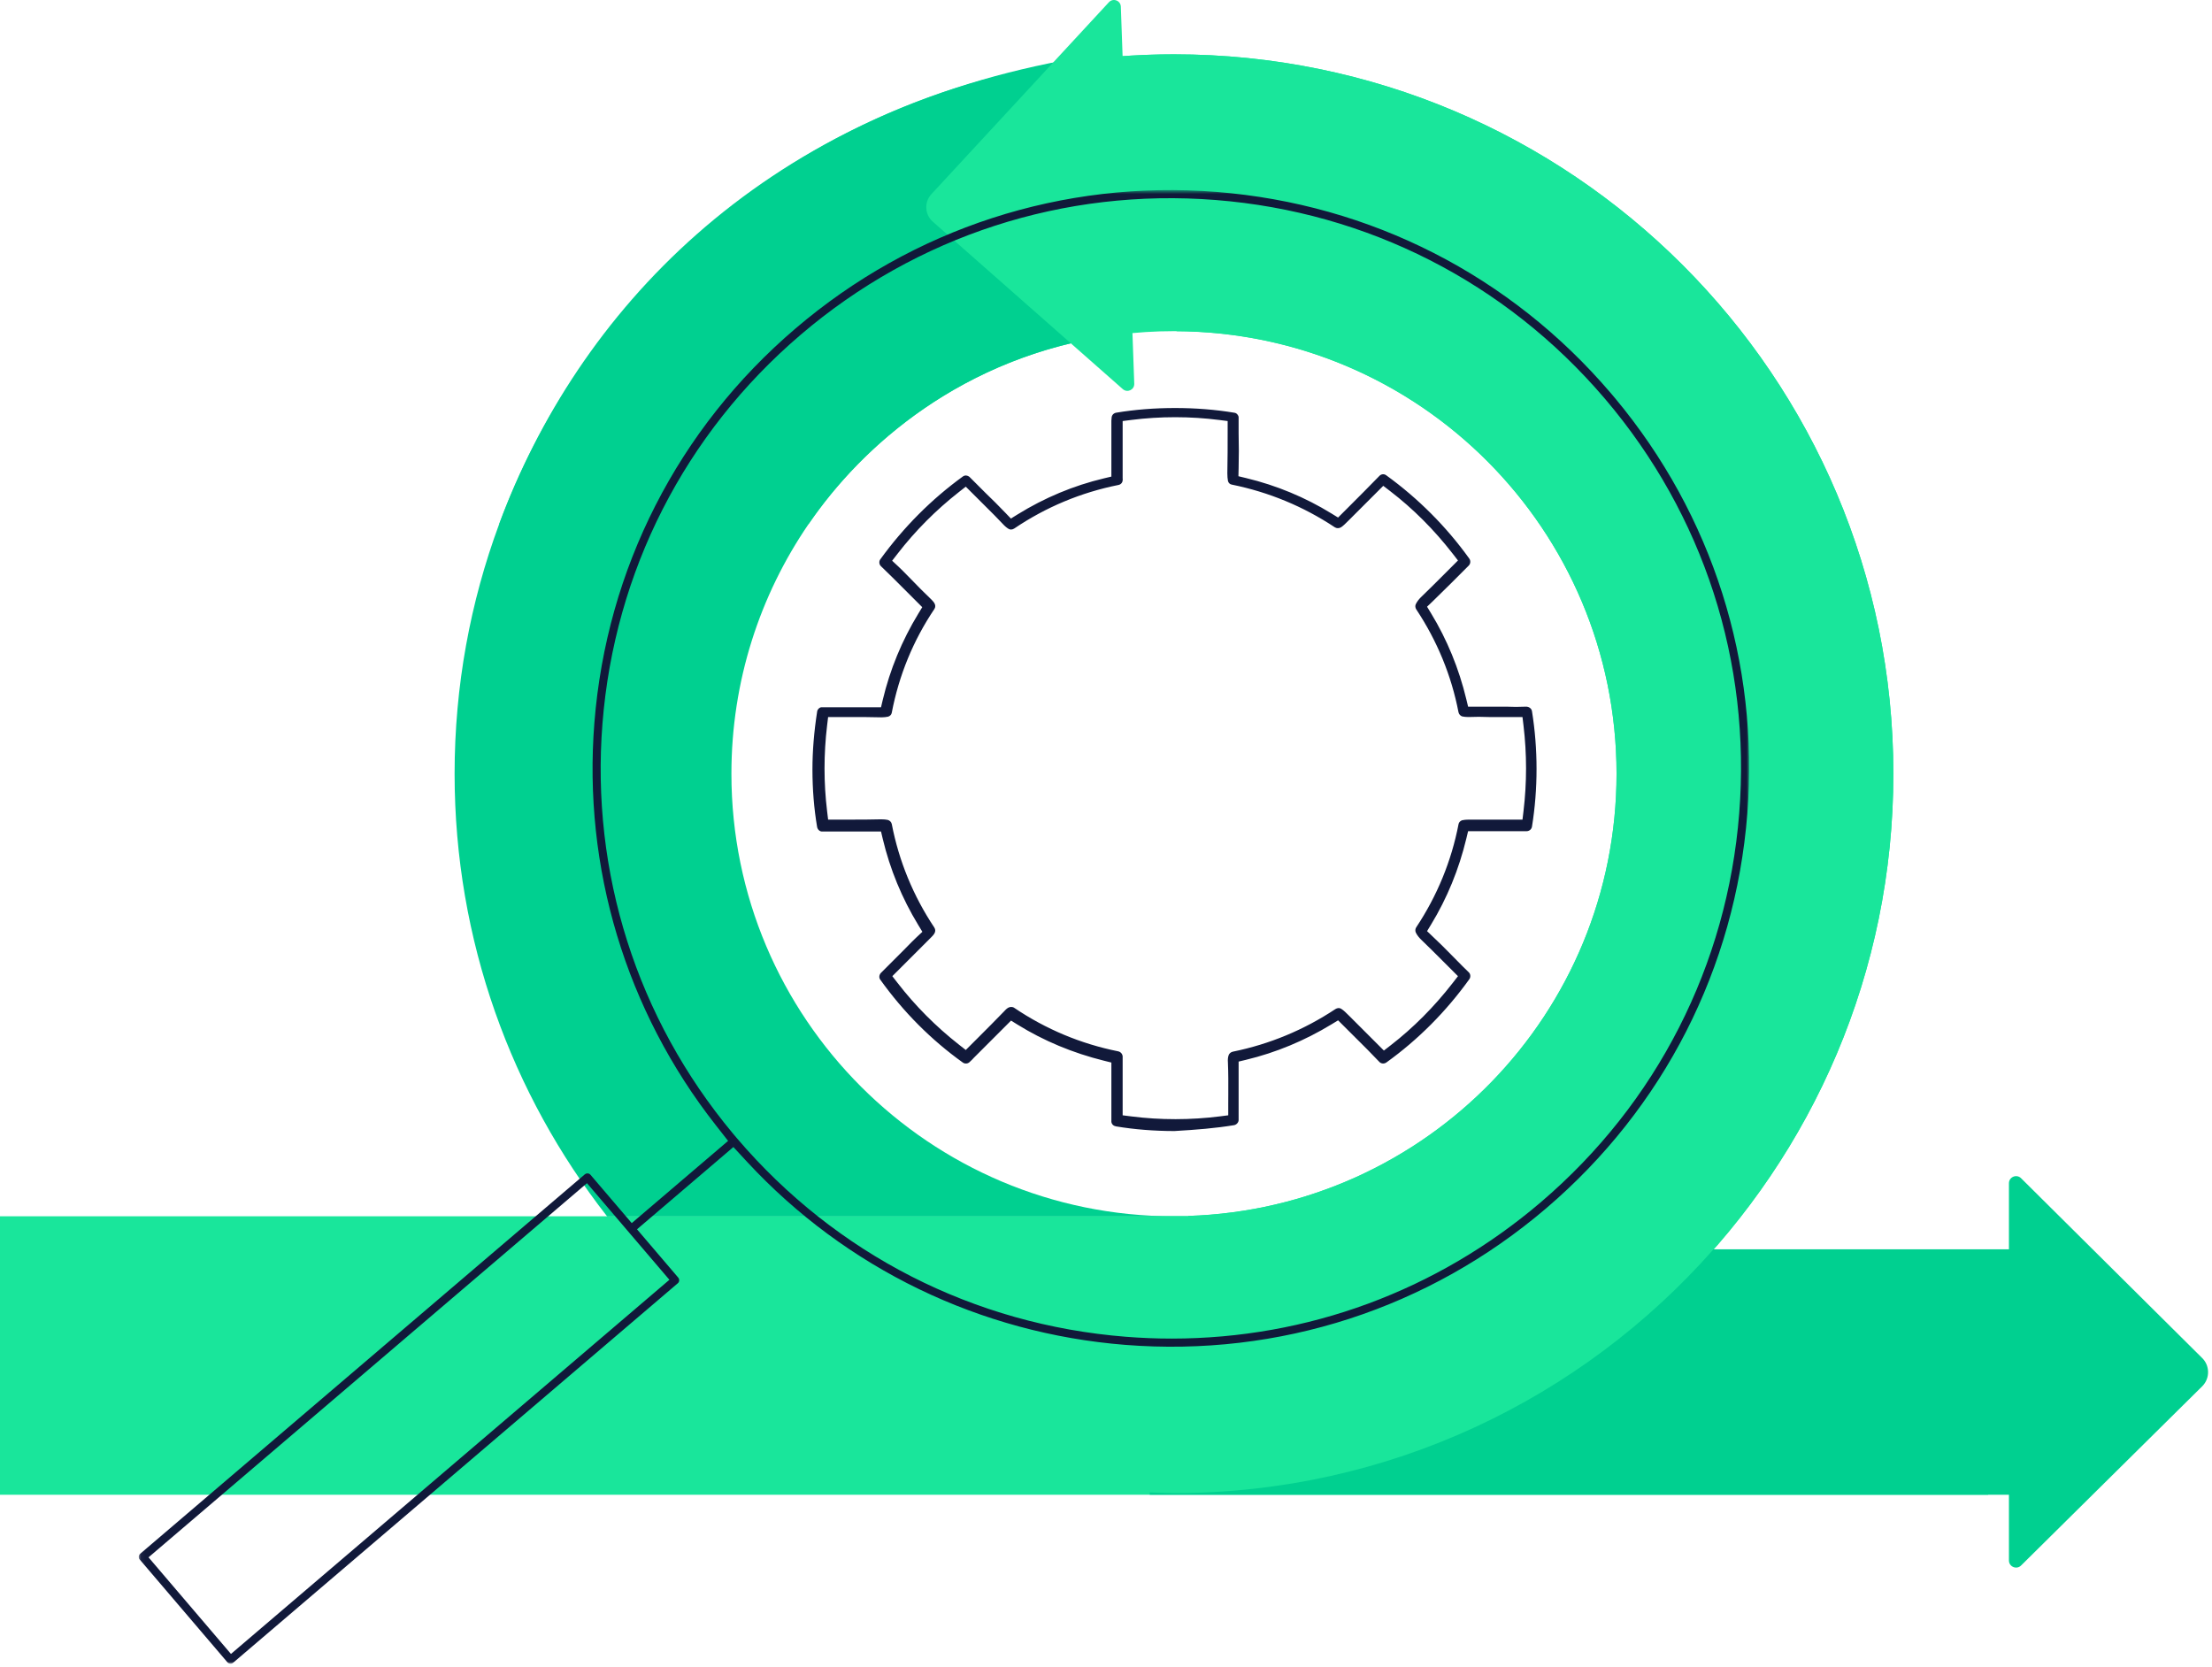 <?xml version="1.0" encoding="UTF-8"?>
<svg width="511px" height="385px" viewBox="0 0 511 385" version="1.1" xmlns="http://www.w3.org/2000/svg" xmlns:xlink="http://www.w3.org/1999/xlink">
    <!-- Generator: Sketch 51.3 (57544) - http://www.bohemiancoding.com/sketch -->
    <title>Group 22 Copy</title>
    <desc>Created with Sketch.</desc>
    <defs>
        <path d="M10.313,108.732 C3.661,126.7 0.016,146.124 0.016,166.404 C0.016,204.972 13.192,240.442 35.236,268.641 C65.654,307.549 112.99,332.59 166.204,332.59 C257.985,332.59 332.391,258.187 332.391,166.404 C332.391,74.622 257.985,0.217 166.204,0.217 C94.7,0.217 33.757,45.38 10.313,108.732 M63.966,166.404 C63.966,145.006 70.549,125.151 81.789,108.732 C100.205,81.827 131.137,64.166 166.204,64.166 C222.667,64.166 268.442,109.94 268.442,166.404 C268.442,221.758 224.44,266.807 169.511,268.558 L169.511,268.641 L166.204,268.641 C109.739,268.641 63.966,222.868 63.966,166.404" id="path-1"></path>
        <polygon id="path-3" points="0.05 0.575 372.076 0.575 372.076 341 0.05 341"></polygon>
    </defs>
    <g id="Page-1" stroke="none" stroke-width="1" fill="none" fill-rule="evenodd">
        <g id="Design" transform="translate(-798, -1446)">
            <g id="Group-22-Copy" transform="translate(798, 1445)">
                <path d="M459.288,308.177 L459.288,346.302 L0,346.302 L0,281.974 L328.374,281.974 L394.439,289.41 L449.524,296.979 C455.119,297.748 459.288,302.529 459.288,308.177" id="Fill-1" fill="#19E69B"></path>
                <g id="Group-5" transform="translate(105, 13.333)">
                    <mask id="mask-2" fill="white">
                        <use xlink:href="#path-1"></use>
                    </mask>
                    <g id="Clip-4"></g>
                    <path d="M10.313,108.732 C3.661,126.7 0.016,146.124 0.016,166.404 C0.016,204.972 13.192,240.442 35.236,268.641 C65.654,307.549 112.99,332.59 166.204,332.59 C257.985,332.59 332.391,258.187 332.391,166.404 C332.391,74.622 257.985,0.217 166.204,0.217 C94.7,0.217 33.757,45.38 10.313,108.732 M63.966,166.404 C63.966,145.006 70.549,125.151 81.789,108.732 C100.205,81.827 131.137,64.166 166.204,64.166 C222.667,64.166 268.442,109.94 268.442,166.404 C268.442,221.758 224.44,266.807 169.511,268.558 L169.511,268.641 L166.204,268.641 C109.739,268.641 63.966,222.868 63.966,166.404" id="Fill-3" mask="url(#mask-2)"></path>
                </g>
                <g id="Group-21" transform="translate(32, 0.333)">
                    <path d="M83.311,121.732 L154.79,121.732 C173.207,94.827 204.138,77.166 239.204,77.166 C295.668,77.166 341.442,122.939 341.442,179.403 C341.442,234.758 297.442,279.807 242.512,281.557 L242.512,281.641 L239.204,281.641 L108.238,281.641 C138.654,320.549 185.99,345.59 239.204,345.59 C330.986,345.59 405.39,271.186 405.39,179.403 C405.39,87.621 330.986,13.217 239.204,13.217 C167.701,13.217 106.757,58.38 83.311,121.732" id="Fill-6" fill="#19E69B"></path>
                    <path d="M239.203,13.217 C232.838,13.217 226.56,13.591 220.381,14.288 L220.397,14.342 L239.804,77.181 C295.99,77.506 341.441,123.141 341.441,179.404 C341.441,234.759 297.441,279.807 242.512,281.557 L242.512,281.641 L239.203,281.641 L108.237,281.641 C138.654,320.549 185.989,345.59 239.203,345.59 C330.985,345.59 405.39,271.186 405.39,179.404 C405.39,87.621 330.985,13.217 239.203,13.217" id="Fill-8" fill="#19E69B"></path>
                    <path d="M136.966,179.404 C136.966,158.006 143.551,138.151 154.789,121.733 C167.121,103.717 190.303,83.041 225.136,78.128 L194.644,52.651 L213.747,14.627 C143.495,27.799 101.425,72.787 83.311,121.733 C76.661,139.7 73.018,159.125 73.018,179.404 C73.018,217.972 86.193,253.442 108.237,281.641 L239.203,281.641 C182.739,281.641 136.966,235.868 136.966,179.404" id="Fill-10" fill="#00D090"></path>
                    <path d="M183.489,51.876 L227.387,90.561 C228.434,91.483 230.077,90.706 230.027,89.311 L226.928,2.203 C226.878,0.785 225.136,0.138 224.173,1.18 L183.165,45.515 C181.468,47.35 181.614,50.223 183.489,51.876" id="Fill-12" fill="#19E69B"></path>
                    <path d="M476.632,314.282 L434.859,272.811 C433.803,271.825 432.08,272.58 432.09,274.024 L432.09,289.27 L363.841,289.27 C333.389,323.789 288.855,345.59 239.203,345.59 C237.321,345.59 235.464,345.488 233.598,345.426 L233.598,345.969 L432.09,345.969 L432.09,361.152 C432.099,362.62 433.882,363.342 434.91,362.293 L476.777,320.873 C478.588,319.025 478.523,316.048 476.632,314.282" id="Fill-14" fill="#00D090"></path>
                    <g id="Group-18" transform="translate(0, 44)">
                        <mask id="mask-4" fill="white">
                            <use xlink:href="#path-3"></use>
                        </mask>
                        <g id="Clip-17"></g>
                        <path d="M122.642,252.306 L21.355,338.738 L2.312,316.422 L103.599,229.99 L122.642,252.306 Z M107.179,123.782 C109.955,88.711 126.223,56.819 152.983,33.982 C179.745,11.145 213.796,0.096 248.871,2.872 C283.894,5.643 315.755,21.876 338.585,48.578 L338.825,48.858 C361.56,75.605 372.55,109.591 369.78,144.562 C367.004,179.63 350.738,211.522 323.976,234.363 C299.92,254.889 269.976,265.89 238.703,265.891 C235.179,265.891 231.642,265.752 228.09,265.471 C193.02,262.697 161.127,246.431 138.289,219.667 L137.269,218.459 C115.135,191.887 104.454,158.268 107.179,123.782 Z M137.423,221.643 L140.628,225.106 C163.422,249.689 194.432,264.689 227.943,267.343 C263.522,270.16 298.053,258.949 325.192,235.789 C352.335,212.626 368.834,180.281 371.649,144.71 C374.427,109.744 363.595,75.65 341.147,48.707 L340.083,47.445 C316.935,20.317 284.588,3.817 249.016,1 C213.437,-1.813 178.907,9.393 151.768,32.554 C124.624,55.714 108.125,88.059 105.31,123.633 C102.657,157.137 112.594,190.12 133.291,216.509 L136.202,220.221 L113.939,239.215 L104.417,228.062 C104.247,227.861 104.035,227.753 103.78,227.733 C103.751,227.731 103.724,227.73 103.697,227.73 C103.472,227.73 103.273,227.803 103.102,227.948 L0.383,315.603 C0.184,315.772 0.073,315.991 0.052,316.253 L0.05,316.334 C0.05,316.601 0.142,316.768 0.165,316.798 L0.242,316.883 L20.538,340.671 C20.703,340.863 20.924,340.974 21.195,340.997 C21.441,341.016 21.661,340.942 21.851,340.778 L21.857,340.773 L124.568,253.122 C124.771,252.951 124.878,252.741 124.898,252.491 C124.92,252.227 124.842,251.998 124.666,251.786 L115.156,240.643 L137.423,221.643 Z" id="Fill-16" fill="#11193A" mask="url(#mask-4)"></path>
                    </g>
                    <path d="M319.95,188.034 L319.714,190.006 L307.248,190.006 C306.699,190.006 306.246,190.049 305.788,190.147 C305.351,190.285 305.008,190.644 304.947,191.032 C303.295,199.586 300.008,207.588 295.162,214.893 C294.938,215.241 294.898,215.699 295.069,216.091 C295.387,216.769 295.906,217.336 296.269,217.699 C298,219.358 299.766,221.124 301.472,222.832 L304.812,226.17 L303.601,227.73 C299.321,233.242 294.495,238.093 289.253,242.147 L287.695,243.352 L279.709,235.366 C278.96,234.617 278.422,234.081 277.868,233.728 C277.277,233.346 276.693,233.644 276.469,233.789 C269.249,238.576 261.277,241.886 252.794,243.611 C252.32,243.711 251.923,244.067 251.799,244.514 C251.656,244.992 251.617,245.483 251.665,246.106 C251.776,248.638 251.762,251.123 251.75,253.527 C251.745,254.309 251.741,255.086 251.741,255.854 L251.741,258.31 L249.788,258.559 C246.495,258.98 242.965,259.202 239.578,259.202 C236.049,259.202 232.686,258.992 229.3,258.559 L227.346,258.31 L227.346,244.66 C227.267,244.089 226.878,243.659 226.311,243.531 C217.704,241.81 209.607,238.427 202.303,233.486 C201.887,233.193 201.277,233.214 200.816,233.511 C200.545,233.693 200.293,233.917 200.052,234.199 L199.962,234.297 C197.959,236.371 195.838,238.492 193.965,240.364 L191.106,243.222 L189.546,241.999 C184.218,237.823 179.44,233.021 175.345,227.726 L174.139,226.168 L183.028,217.28 C183.333,216.974 183.648,216.659 183.781,216.43 L183.842,216.329 C184.127,215.888 184.127,215.382 183.842,214.94 C178.981,207.651 175.67,199.6 174.014,191.038 C173.918,190.575 173.562,190.2 173.075,190.071 C172.696,189.989 172.159,189.937 171.562,189.937 C169.095,190.006 166.685,190.006 164.136,190.006 L159.307,190.006 L159.069,188.037 C158.281,181.516 158.281,174.868 159.068,168.279 L159.304,166.306 L164.136,166.306 C166.685,166.306 169.095,166.306 171.625,166.377 C172.16,166.376 172.696,166.324 173.157,166.221 C173.566,166.112 173.938,165.754 174.002,165.35 C175.67,156.641 178.983,148.587 183.865,141.337 C184.127,140.931 184.127,140.425 183.842,139.984 L183.78,139.882 C183.649,139.655 183.334,139.339 183.028,139.033 C181.513,137.587 179.971,136.044 178.481,134.484 C178.187,134.192 177.856,133.854 177.524,133.513 C176.894,132.869 176.257,132.215 175.588,131.59 L174.096,130.199 L175.345,128.586 C179.439,123.292 184.217,118.49 189.546,114.313 L191.106,113.09 L195.459,117.433 C196.953,118.915 198.498,120.447 199.988,122.043 C200.245,122.299 200.551,122.554 200.843,122.749 C201.315,123.082 201.833,123.07 202.315,122.75 C209.606,117.818 217.703,114.433 226.369,112.7 C226.93,112.597 227.326,112.14 227.348,111.606 C227.346,111.575 227.355,111.445 227.368,111.302 L227.346,111.216 L227.346,97.932 L229.301,97.683 C236.026,96.825 243.013,96.837 249.647,97.683 L251.602,97.932 L251.602,100.389 C251.602,103.54 251.602,106.799 251.532,110.015 C251.532,110.672 251.581,111.275 251.683,111.811 C251.816,112.25 252.14,112.549 252.558,112.615 C261.14,114.358 269.113,117.667 276.35,122.469 C276.776,122.745 277.325,122.751 277.796,122.474 C278.284,122.162 278.822,121.624 279.567,120.88 L287.55,112.897 L289.106,114.09 C294.421,118.162 299.298,123.038 303.601,128.582 L304.811,130.141 L301.472,133.481 C299.732,135.221 297.973,136.98 296.234,138.649 C295.906,138.978 295.387,139.544 295.048,140.269 C294.898,140.614 294.938,141.072 295.179,141.446 C300.008,148.724 303.295,156.726 304.933,165.204 C305.026,165.643 305.362,166.029 305.79,166.166 C306.247,166.263 306.699,166.306 307.248,166.306 C308.804,166.238 310.413,166.238 312.064,166.309 L319.714,166.306 L319.95,168.279 C320.733,174.833 320.733,181.48 319.95,188.034 M321.906,191.635 C323.315,182.911 323.315,173.679 321.903,164.944 C321.806,164.336 321.195,163.89 320.52,163.909 C319.017,163.981 317.408,163.981 315.887,163.908 L307.15,163.91 L306.738,162.196 C305.031,155.098 302.294,148.426 298.604,142.362 L297.668,140.823 L298.971,139.578 C299.683,138.901 300.378,138.206 301.072,137.512 C301.801,136.784 302.529,136.055 303.276,135.344 L307.262,131.358 C307.727,130.917 307.779,130.214 307.428,129.712 C302.124,122.326 295.662,115.841 288.236,110.46 C287.742,110.089 287.08,110.162 286.665,110.6 C284.244,113.092 281.844,115.493 279.444,117.892 L277.111,120.224 L275.606,119.298 C269.504,115.543 262.857,112.785 255.85,111.101 L254.092,110.678 L254.137,108.869 C254.207,106.132 254.207,103.392 254.137,100.724 L254.137,97.057 C254.115,96.581 253.688,96.082 253.17,96.013 C248.789,95.285 244.196,94.922 239.439,94.922 C234.728,94.922 230.16,95.285 225.857,96.002 C225.29,96.101 224.879,96.514 224.808,97.061 C224.802,97.238 224.785,97.428 224.762,97.618 C224.755,97.692 224.744,97.765 224.742,97.833 L224.742,110.762 L223.022,111.172 C216.011,112.841 209.299,115.644 203.071,119.503 L201.529,120.459 L200.275,119.148 C198.766,117.571 197.202,116.007 195.626,114.498 L191.97,110.842 C191.502,110.454 190.882,110.407 190.448,110.727 C183.166,116.006 176.748,122.446 171.361,129.88 C171.031,130.327 171.079,131.005 171.456,131.406 L171.763,131.71 C173.387,133.265 174.982,134.861 176.577,136.456 L181.051,140.93 L180.137,142.431 C176.36,148.635 173.6,155.329 171.933,162.33 L171.525,164.049 L157.751,164.049 C157.324,164.07 156.843,164.505 156.776,165.017 C156.05,169.674 155.685,174.158 155.685,178.399 C155.685,182.99 156.048,187.465 156.763,191.699 C156.864,192.271 157.33,192.729 157.848,192.752 L171.525,192.749 L171.933,194.469 C173.6,201.469 176.36,208.164 180.137,214.367 L181.082,215.92 L179.755,217.163 C179.035,217.838 178.345,218.544 177.665,219.239 C177.313,219.599 176.964,219.956 176.614,220.305 L171.466,225.454 C171.078,225.919 171.029,226.538 171.35,226.973 C176.71,234.463 183.121,240.897 190.424,246.123 C190.881,246.461 191.56,246.411 191.961,246.035 C192.014,245.98 192.133,245.869 192.26,245.75 C192.435,245.587 192.639,245.403 192.818,245.19 L192.953,245.042 L201.564,236.431 L203.071,237.365 C209.118,241.112 215.838,243.917 223.042,245.701 L224.742,246.122 L224.742,259.829 C224.819,260.372 225.221,260.767 225.804,260.868 C230.07,261.579 234.617,261.942 239.306,261.946 C244.432,261.647 248.741,261.301 253.084,260.589 C253.643,260.488 254.115,259.972 254.138,259.435 L254.137,255.924 L254.137,245.901 L255.85,245.489 C262.748,243.831 269.396,241.072 275.615,237.286 L277.116,236.372 L281.166,240.412 C282.988,242.221 284.873,244.092 286.665,245.99 C287.06,246.409 287.763,246.461 288.266,246.109 C295.592,240.847 302.052,234.365 307.442,226.857 C307.779,226.377 307.727,225.673 307.307,225.278 C306.357,224.375 305.444,223.446 304.54,222.526 C304.104,222.082 303.671,221.641 303.237,221.207 C301.842,219.745 300.384,218.355 298.972,217.012 L297.668,215.768 L298.604,214.228 C302.294,208.165 305.031,201.492 306.738,194.394 L307.15,192.68 L320.642,192.68 C321.273,192.68 321.804,192.241 321.906,191.635" id="Fill-19" fill="#11193A"></path>
                </g>
            </g>
        </g>
    </g>
</svg>